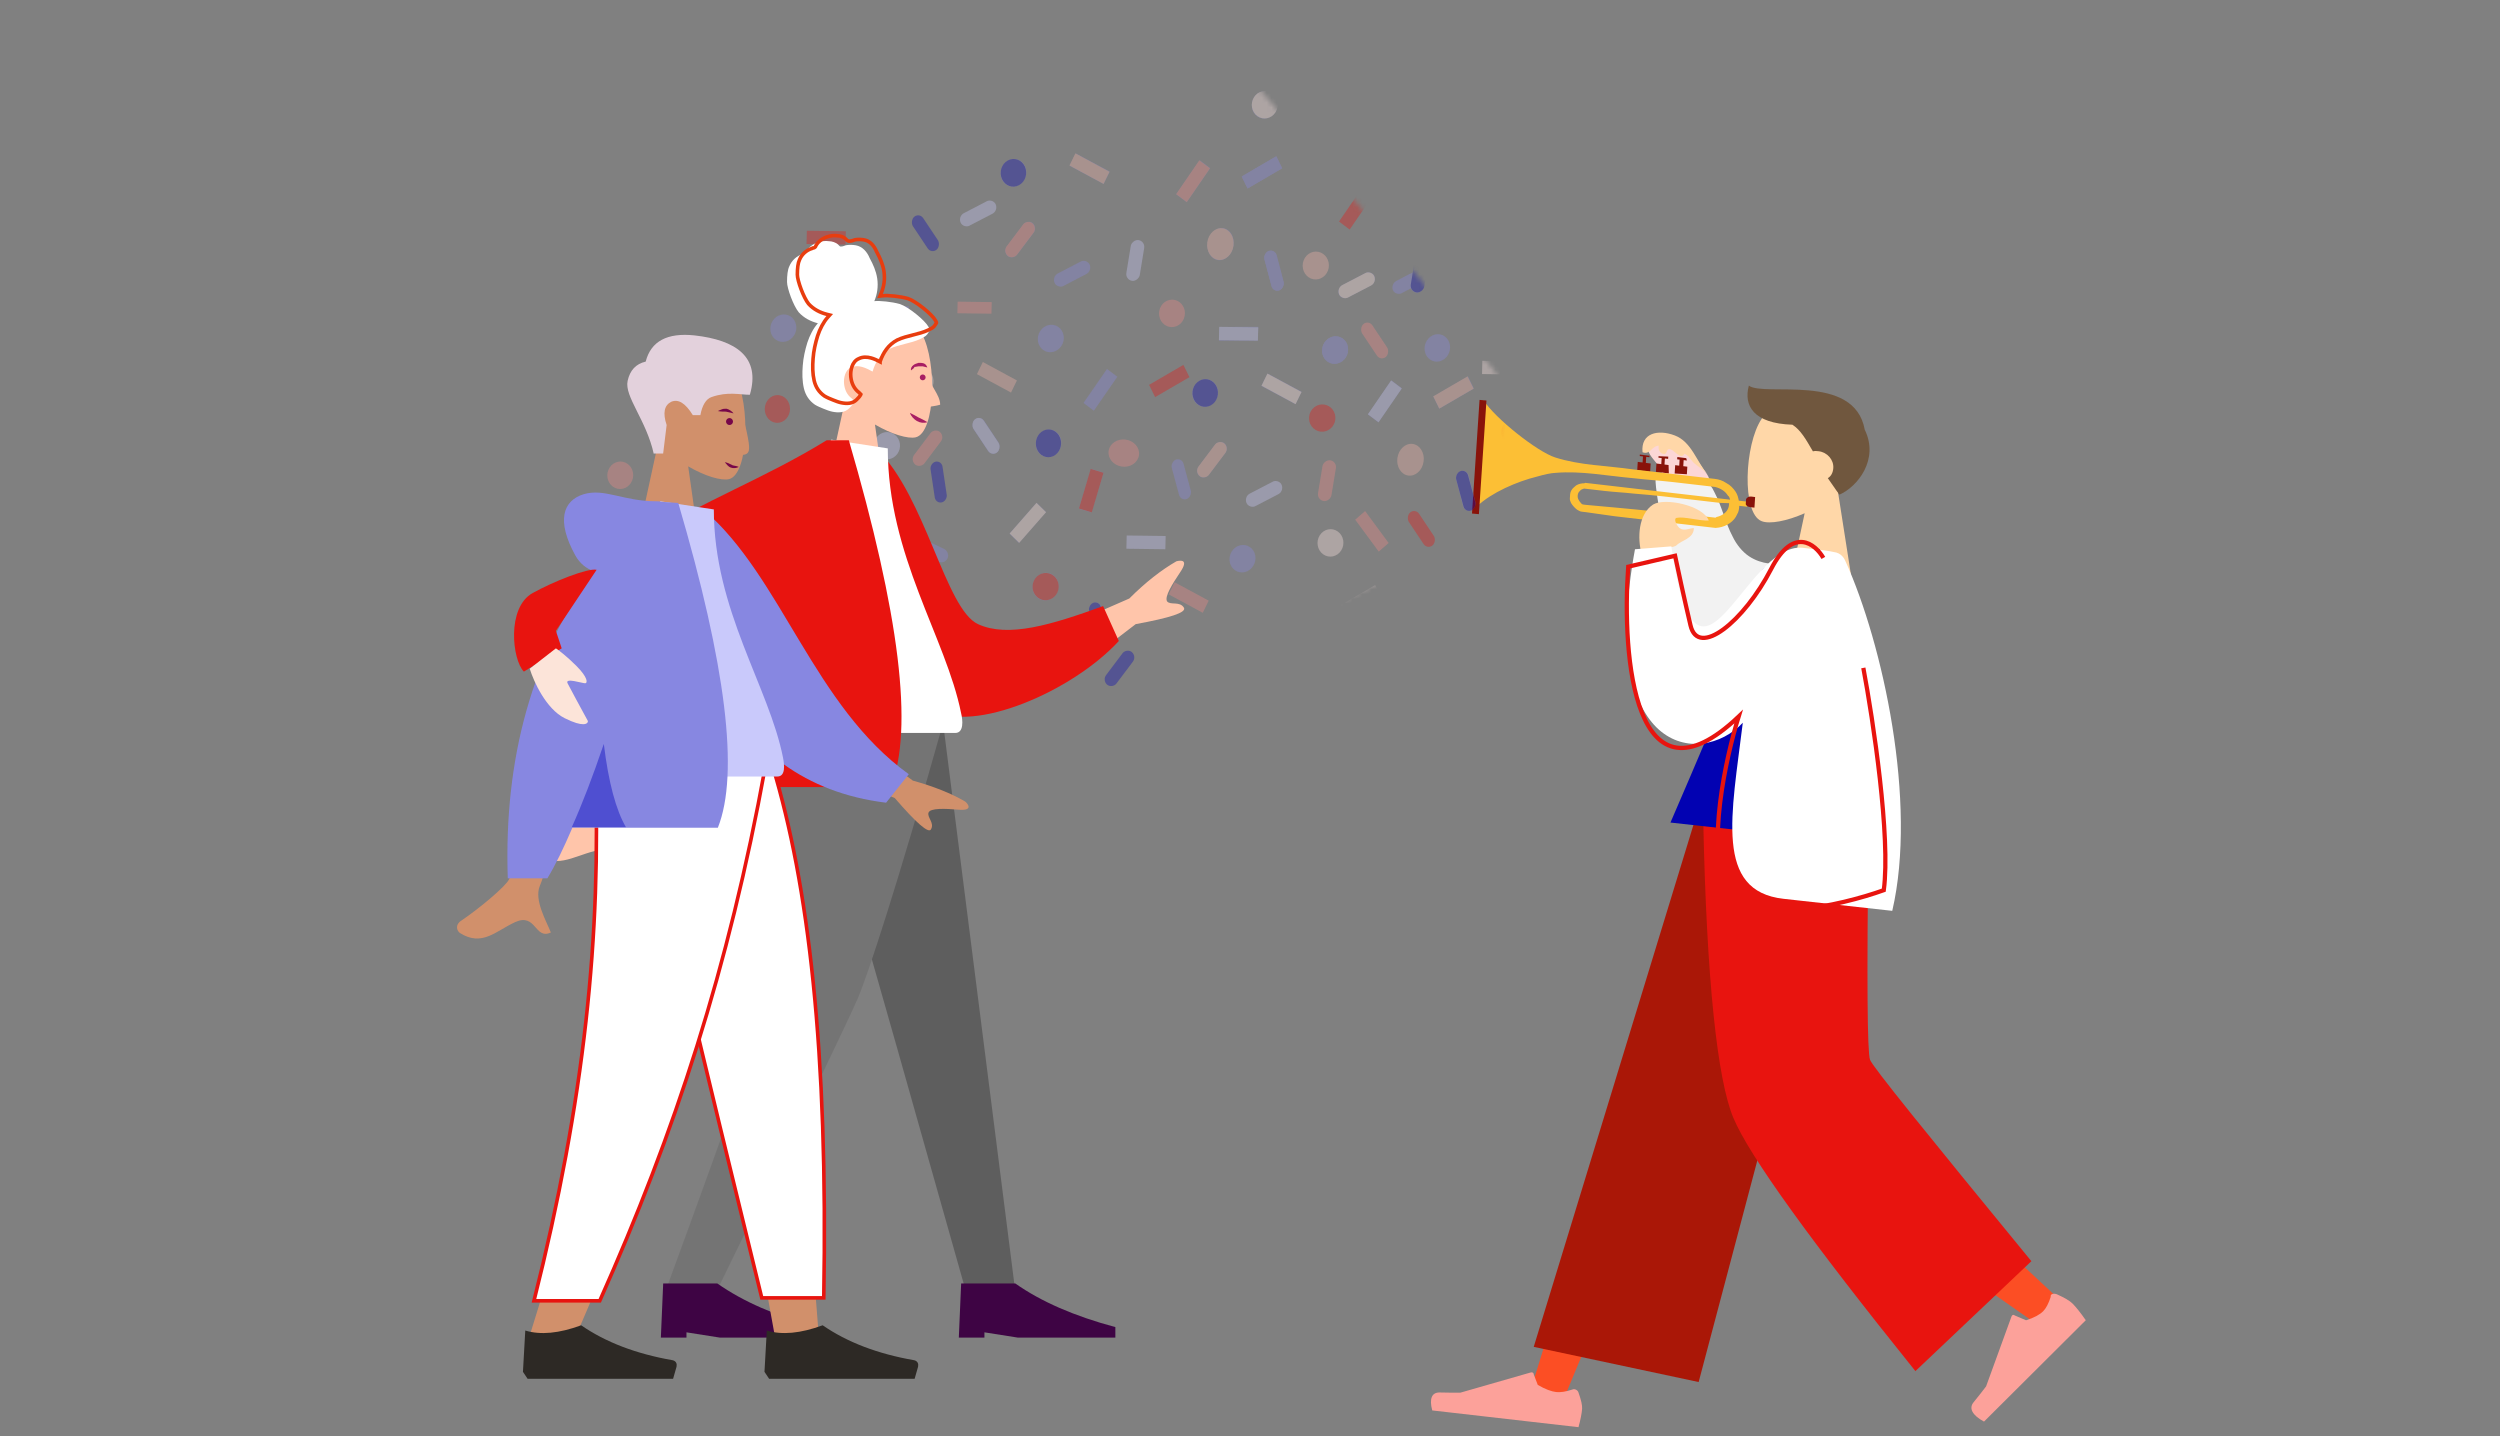 <svg fill="none" height="301" viewBox="0 0 524 301" width="524" xmlns="http://www.w3.org/2000/svg" xmlns:xlink="http://www.w3.org/1999/xlink"><rect x="0" y="0" width="524" height="301" fill="#808080" stroke="none"/><mask id="a" height="265" maskUnits="userSpaceOnUse" width="273" x="42" y="-46"><path d="m202.886-42.105c16.851 6.571 80.952 83.107 110.897 120.555 3.121 22.412-7.104 34.487-12.606 37.724l-207.969 101.917c-3.799-15.767-62.815-165.064-48.258-210.483 18.196-56.774 136.871-57.925 157.936-49.712z" fill="#c4c4c4"/></mask><path d="m382.828 175.097-32.282 63.354-22.53 54.168-7.332-.803 36.91-119.484z" fill="#fc4e24"/><path d="m386.954 174.875c-1.269 23.086.745 54.762 1.314 56.276.436 1.016 14.992 14.885 43.993 41.803l-5.379 4.566c-34.76-24.168-52.72-37.606-54.205-40.512-2.233-4.28-7.864-42.162-12.846-65.133z" fill="#fc4e24"/><path d="m431.106 271.273c1.652.749 2.717 1.365 3.314 1.968.717.723 1.676 1.923 2.76 3.478-.803.8-7.914 7.883-21.334 21.249-2.484-1.359-3.214-2.787-2.186-4.05 1.027-1.263 1.94-2.412 2.624-3.332l5.323-14.643c.11-.349.458-.457.697-.216l2.36 1.004c1.744-.54 2.9-1.212 3.588-1.898.574-.571 1.138-1.612 1.578-3.008-.129-.591.569-.806 1.276-.552-.12-.121-.12-.121 0 0z" fill="#fca19a"/><path d="m330.844 291.854c.558 1.581.816 2.672.766 3.425-.061.903-.317 2.24-.758 3.858-1.154-.132-11.372-1.302-30.655-3.51-.662-2.503-.077-3.802 1.581-3.764 1.659.039 3.152.058 4.316.039l14.734-4.23c.339-.112.659.076.639.377l.847 2.221c1.597.941 2.896 1.394 3.884 1.507.825.094 1.999-.075 3.358-.526.514-.245 1.153.132 1.288.603z" fill="#fca19a"/><path d="m356.037 289.676-34.566-7.374 33.732-110.237 31.078 3.415z" fill="#aa1707"/><path d="m425.777 264.347-24.309 23.038c-21.985-27.343-34.81-45.101-38.152-53.074-3.341-7.973-5.62-28.771-6.32-62.5l34.636 3.826c-.365 29.567-.251 44.949.321 46.468.415 1.34 11.805 15.38 33.824 42.242z" fill="#e8140f"/><path d="m385.241 103.099c2.741-2.571 4.841-5.862 4.746-9.738-.123-11.448-16.983-10.893-20.76-5.549-3.606 5.365-4.19 19.789-.002 21.418 1.673.684 5.322-.006 9.033-1.655l-3.19 14.917 13.459 1.613z" fill="#ffd7a8"/><path d="m375.692 89.019c1.76 1.153 2.801 3.025 4.295 5.586.343-.122.841-.067 1.173-.03 1.827.202 3.222 1.793 3.1 3.537-.066.951-.454 1.707-1.151 2.11.764 1.043 1.517 2.244 2.435 3.464 3.797-1.658 8.38-7.383 5.302-13.634-2.17-12.062-21.11-6.802-24.287-9.229-1.129 4.189.952 7.933 9.133 8.197z" fill="#70573e"/><path d="m358.301 100.721c.066-.95-1.649-2.734-2.092-3.58-1.382-1.748-3.097-3.532-5.387-4.263-1.637-.5-5.088-1.359-5.42.997-.088 1.266 1.483 2.716 2.246 3.757.753 1.2 1.107 3.312 2.047 4.214.941.901 4.403 1.602 5.454.921" fill="#fcd6d6"/><path d="m383.794 117.868c-5.625-1.102-11.892 2.211-17.183-1.259-1.443-.96-2.674-2.539-3.407-4.062-1.631-3.064-2.241-6.337-3.873-9.401-1.02-2.196-2.296-3.138-4.981-3.115-2.351.061-4.858-.056-7.21.004-1.01.049 3.731 23.487 4.408 25.805.666 2.477 1.665 4.991 3.717 6.82 2.363 2.184 5.647 3.188 8.83 3.22 3.35.05 7.41-.463 10.516-1.722 4.149-1.784 6.4-5.221 9.151-8.602" fill="#f2f2f2"/><g fill="#89130a"><path d="m345.872 98.889-2.708-.337.108-1.74 1.016.126.078-1.266-.677-.084.02-.316 2.031.253-.02.316-.677-.084-.078 1.266 1.015.126z"/><path d="m353.665 97.816-.098 1.587-2.558-.158.108-1.746.849.105.079-1.269-.509-.063.029-.476 1.869.232.14.497-.679-.085-.079 1.27z"/><path d="m349.792 99.234-2.712-.337.108-1.742 1.017.126.078-1.267-.677-.084.019-.317 2.044.095-.03.475-.678-.084-.078 1.267.847.105z"/></g><path d="m310.943 83.873c2.41 3.803 11.263 10.804 15.01 12.005 5.213 1.677 10.868 1.72 16.307 2.504l17.173 1.992c.825.096 1.641.343 2.436.895.806.4 1.426 1.085 1.881 1.75.455.666.579 1.293.704 1.92l.661.077.33.038.825.096-.07 1.064-.826-.096-.33-.038-.495-.058c-.041.609-.081 1.217-.452 1.786-.596 1.463-2.163 2.507-3.845 2.772-.165-.02-.505.094-.67.075s-.496-.057-.661-.077l-.33-.038-.33-.038-.496-.058-2.146-.249c-5.779-.67-11.394-1.321-17.173-1.991l-6.099-.861-.166-.019-.165-.019c-.165-.019-.33-.038-.495-.057-.33-.039-.65-.229-.971-.419-.475-.362-.94-.875-1.24-1.37-.145-.323-.29-.646-.269-.95l.01-.152s.01-.152.02-.304l.01-.152.01-.152c.01-.152.01-.152.01-.152.041-.608.411-1.178.937-1.577.36-.417 1.041-.645 1.712-.72.165.019.33.038.505-.095.165.019.33.039.495.058l.826.095 2.972.345c1.982.23 3.963.46 6.11.709 3.963.459 8.091.938 12.054 1.397 1.981.23 3.963.46 6.109.709l1.817.211c-.145-.324-.125-.628-.445-.818-.6-.989-1.56-1.56-2.706-1.846l-4.293-.498c-1.487-.172-2.808-.325-4.294-.497-2.807-.326-5.789-.519-8.596-.844-5.459-.48-10.878-1.568-16.233-1.117-1 .037-2.352.34-3.878.776-4.229 1.042-9.54 3.336-12.559 6.203zm49.653 21.537c-1.982-.23-3.963-.46-6.11-.709-3.963-.459-8.091-.938-12.064-1.245-1.981-.23-3.973-.308-6.12-.557l-2.972-.345-.66-.076c-.165-.019-.165-.019-.33-.038-.166-.02-.166-.02-.331-.039-.34.114-.68.228-.866.513-.525.398-.586 1.31-.286 1.805.145.323.455.665.61.836.155.172.32.191.485.21l.33.038.166.019.165.019 6.119.557c5.79.518 11.404 1.169 17.193 1.687l2.147.249.495.058.33.038.166.019c.165.019.165.019.33.038.165.02.33.039.34-.113 1.011-.189 2.052-.835 2.443-1.709.196-.436.216-.74.246-1.197z" fill="#fcbf35"/><path d="m365.981 104.592c.189-.298.547-.575 1.052-.515l.842.1-.144 2.224-.842-.101c-.506-.06-.832-.258-.98-.596z" fill="#89130a"/><path d="m311.561 83.951-1.584 23.819-1.447-.134 1.584-23.818z" fill="#89130a"/><path d="m392.792 177.125-42.664-4.716c11.708-27.161 18.167-42.13 19.061-52.541.034-.481 1.108-1.332 1.601-1.116 3.292 1.334 6.606-2.504 10.581-3.681 9.174 16.535 11.193 36.16 11.421 62.054z" fill="#0202b2"/><path d="m351.432 114.278c.908-1.018 3.609-1.359 3.598-3.597-1.008.048-2.059.731-3.012-.013-.631-.549-1.362-2.068-.52-2.135 1.527-.311 4.639.672 6.654.575-1.119-3.159-9.202-4.851-11.649-3.364-3.155 2.049-3.342 7.141-2.401 10.441 1.163.128 2.403-.853 3.765-1.182 1.528-.311 2.856-.164 3.565-.725z" fill="#ffd7a8"/><path d="m377.794 114.815c-12.23-1.191-22.031 37.876-27.471-.297l-7.632.607c-7.871 42.828 13.676 45.857 22.6 36.363-2.351 19.251-5.997 35.295 8.564 36.906 7.03.778 14.562 1.611 22.763 2.518 5.296-22.795-2.006-56.015-9.753-73.158-.29-.677-.881-1.871-2.555-2.057-1.495-.326-3.671-.567-6.516-.882z" fill="#fff"/><path d="m357.931 99.443c-2.313-2.623-3.35-6.842-6.919-8.182s-7.127-.466-6.741 3.524c1.619.651 1.927-1.368 3.426-1.361-.199.452.066 1.429.716 1.658 1.135.44.727-.868 1.399-.952 1.167-.03 2.324 2.466 3.261.99.815.247 1.399 1.417 2.027 1.96.782.718 1.906 1.315 2.831 2.364z" fill="#ffd7a8"/><path d="m382.176 116.94c-1.714-2.965-6.297-6.661-10.916 2.269-5.773 11.162-15.31 18.743-16.926 11.884-1.292-5.487-2.699-12.019-3.241-14.599l-9.821 2.285c-1.373 19.09 1.334 52.101 23.143 31.422-2.668 8.561-6.885 27.728-2.408 35.907 4.476 8.178 23.754 3.721 32.834.471 1.47-11.078-2.228-35.621-4.288-46.587" stroke="#e8140f" stroke-width=".891"/><g mask="url(#a)" opacity=".5"><g opacity=".7"><g fill="#8787e1"><ellipse cx="2.753" cy="3.352" rx="2.753" ry="3.352" transform="matrix(-.979 -.123 -.153 1.001 259.039 48.155)"/><path d="m0 0h2.758v8.547h-2.758z" transform="matrix(-.787 -.593 -.576 .834 293.82 81.385)"/><path d="m0 0h2.758v8.547h-2.758z" transform="matrix(-.787 -.593 -.576 .834 253.641 35.234)"/><rect height="8.483" rx="1.359" transform="matrix(-.942 .332 .253 .97 307.438 98.319)" width="2.718"/><rect height="8.483" rx="1.359" transform="matrix(-.942 .332 .253 .97 267.258 52.167)" width="2.718"/><ellipse cx="2.746" cy="2.849" rx="2.746" ry="2.849" transform="matrix(.804 .57 .55 -.852 261.312 22.818)"/><path d="m0 0h2.802v8.358h-2.802z" transform="matrix(.436 .896 .867 -.507 300.445 83.144)"/><path d="m0 0h2.802v8.358h-2.802z" transform="matrix(.436 .896 .867 -.507 260.266 36.994)"/><rect height="8.601" rx="1.388" transform="matrix(.976 .143 .175 -.998 295.484 61.108)" width="2.776"/><ellipse cx="2.805" cy="2.772" rx="2.805" ry="2.772" transform="matrix(-.411 -.909 -.877 .487 256.18 83.565)"/><ellipse cx="2.805" cy="2.772" rx="2.805" ry="2.772" transform="matrix(-.411 -.909 -.877 .487 216.008 37.416)"/><ellipse cx="2.726" cy="2.838" rx="2.726" ry="2.838" transform="matrix(.969 -.226 -.16 -.992 217.586 96.351)"/><path d="m0 0h2.846v8.211h-2.846z" transform="matrix(.041 -1.01 -.989 .002 263.617 71.383)"/><path d="m0 0h2.846v8.211h-2.846z" transform="matrix(.041 -1.01 -.989 .002 190.367 67.069)"/><path d="m0 0h2.76v8.604h-2.76z" transform="matrix(.944 .279 .296 -.97 226.148 106.631)"/><rect height="8.532" rx="1.38" transform="matrix(-.757 -.632 -.611 .808 257.68 93.787)" width="2.761"/><rect height="8.532" rx="1.38" transform="matrix(-.757 -.632 -.611 .808 217.492 47.637)" width="2.761"/><rect height="8.341" rx="1.395" transform="matrix(.79 -.626 -.548 -.828 207.867 95.683)" width="2.79"/><ellipse cx="2.852" cy="2.759" rx="2.852" ry="2.759" transform="matrix(-.012 1.01 .989 -.033 277.141 70.582)"/><ellipse cx="2.852" cy="2.759" rx="2.852" ry="2.759" transform="matrix(-.012 1.01 .989 -.033 161.492 65.994)"/><ellipse cx="2.738" cy="2.869" rx="2.738" ry="2.869" transform="matrix(-.952 -.252 -.267 .978 222.531 120.836)"/><path d="m0 0h2.86v8.188h-2.86z" transform="matrix(-.451 .909 .868 .465 265.695 78.304)"/><path d="m0 0h2.86v8.188h-2.86z" transform="matrix(-.451 .909 .868 .465 225.492 32.155)"/><path d="m0 0h2.767v8.505h-2.767z" transform="matrix(-.704 -.692 -.667 .761 219.227 107.312)"/><rect height="8.336" rx="1.404" transform="matrix(.394 .917 .888 -.466 280.102 60.449)" width="2.807"/><rect height="8.336" rx="1.404" transform="matrix(.394 .917 .888 -.466 291.414 59.545)" width="2.807"/><rect height="8.528" rx="1.344" transform="matrix(-.973 .207 .138 .996 230.688 126.033)" width="2.687"/><path d="m0 0h2.758v8.547h-2.758z" transform="matrix(-.787 -.593 -.576 .834 234.195 78.967)"/><path d="m0 0h2.799v8.321h-2.799z" transform="matrix(.762 -.662 -.586 -.799 298.719 155.125)"/><path d="m0 0h2.802v8.358h-2.802z" transform="matrix(.436 .896 .867 -.507 260.266 36.994)"/><rect height="8.182" rx="1.432" transform="matrix(-.414 .927 .888 .424 191.945 112.217)" width="2.864"/><ellipse cx="2.726" cy="2.838" rx="2.726" ry="2.838" transform="matrix(.969 -.226 -.16 -.992 299.078 76.355)"/><ellipse cx="2.852" cy="2.759" rx="2.852" ry="2.759" transform="matrix(-.012 1.01 .989 -.033 277.141 70.582)"/><ellipse cx="2.852" cy="2.759" rx="2.852" ry="2.759" transform="matrix(-.012 1.01 .989 -.033 168.773 112.569)"/><ellipse cx="2.852" cy="2.759" rx="2.852" ry="2.759" transform="matrix(-.012 1.01 .989 -.033 257.734 114.312)"/><ellipse cx="2.852" cy="2.759" rx="2.852" ry="2.759" transform="matrix(-.012 1.01 .989 -.033 217.555 68.16)"/><rect height="8.44" rx="1.332" transform="matrix(-.93 .322 .264 .98 267.141 52.169)" width="2.665"/><rect height="8.44" rx="1.332" transform="matrix(-.93 .322 .264 .98 198.508 136.616)" width="2.665"/><rect height="8.44" rx="1.332" transform="matrix(-.93 .322 .264 .98 145.469 121.793)" width="2.665"/><rect height="8.44" rx="1.332" transform="matrix(-.93 .322 .264 .98 247.727 95.9)" width="2.665"/><rect height="8.173" rx="1.408" transform="matrix(-.404 .92 .895 .432 306.617 121.744)" width="2.816"/><rect height="8.407" rx="1.419" transform="matrix(.407 .928 .875 -.455 220.461 57.97)" width="2.838"/></g><rect fill="#e8140f" height="8.595" rx="1.396" transform="matrix(-.77 -.641 -.6 .797 301.555 32.976)" width="2.791"/><ellipse cx="2.801" cy="2.831" fill="#e8140f" rx="2.801" ry="2.831" transform="matrix(-.977 -.135 -.139 1.002 280.266 85.167)"/><ellipse cx="2.801" cy="2.831" fill="#e8140f" rx="2.801" ry="2.831" transform="matrix(-.977 -.135 -.139 1.002 195.773 143.486)"/><ellipse cx="2.801" cy="2.831" fill="#e8140f" rx="2.801" ry="2.831" transform="matrix(-.977 -.135 -.139 1.002 204.711 139.787)"/><path d="m0 0h2.792v8.603h-2.792z" fill="#e8140f" transform="matrix(-.799 -.601 -.565 .824 287.75 41.023)"/><path d="m0 0h2.829v8.433h-2.829z" fill="#e8140f" transform="matrix(.449 .908 .853 -.496 240.844 80.665)"/><ellipse cx="2.708" cy="2.854" fill="#e8140f" rx="2.708" ry="2.854" transform="matrix(.96 -.213 -.174 -1 160.836 89.15)"/><path d="m0 0h2.741v8.302h-2.741z" fill="#e8140f" transform="matrix(.024 -1.014 -.984 -.013 177.219 51.251)"/><path d="m0 0h2.84v8.59h-2.84z" fill="#e8140f" transform="matrix(.947 .286 .287 -.967 226.148 106.584)"/><rect fill="#e8140f" height="8.268" rx="1.383" transform="matrix(.776 -.616 -.56 -.84 299.156 115.187)" width="2.766"/><ellipse cx="2.777" cy="2.838" fill="#e8140f" rx="2.777" ry="2.838" transform="matrix(-.954 -.261 -.255 .977 222.539 120.904)"/><ellipse cx="2.777" cy="2.838" fill="#e8140f" rx="2.777" ry="2.838" transform="matrix(-.954 -.261 -.255 .977 320.812 88.564)"/><path d="m0 0h2.776v8.248h-2.776z" fill="#0202b2" transform="matrix(.748 -.651 -.598 -.812 174.297 106.091)"/><rect fill="#0202b2" height="8.441" rx="1.333" transform="matrix(-.93 .322 .264 .98 307.352 98.319)" width="2.665"/><rect fill="#0202b2" height="8.555" rx="1.443" transform="matrix(.975 .153 .163 -.998 295.469 61.067)" width="2.886"/><ellipse cx="2.807" cy="2.77" fill="#0202b2" rx="2.807" ry="2.77" transform="matrix(-.424 -.92 -.864 .476 256.195 83.633)"/><ellipse cx="2.807" cy="2.77" fill="#0202b2" rx="2.807" ry="2.77" transform="matrix(-.424 -.92 -.864 .476 216 37.484)"/><ellipse cx="2.708" cy="2.854" fill="#0202b2" rx="2.708" ry="2.854" transform="matrix(.96 -.213 -.174 -1 217.656 96.352)"/><rect fill="#0202b2" height="8.594" rx="1.396" transform="matrix(-.77 -.641 -.6 .797 238.297 137.563)" width="2.791"/><rect fill="#0202b2" height="8.268" rx="1.383" transform="matrix(.776 -.616 -.56 -.84 195.211 53.209)" width="2.766"/><rect fill="#0202b2" height="8.506" rx="1.305" transform="matrix(-.963 .197 .15 1.004 230.578 126.038)" width="2.611"/><rect fill="#0202b2" height="8.506" rx="1.305" transform="matrix(-.963 .197 .15 1.004 197.359 96.509)" width="2.611"/><ellipse cx="2.756" cy="2.842" fill="#ffe5e4" rx="2.756" ry="2.842" transform="matrix(.814 .579 .538 -.843 261.32 22.755)"/><ellipse cx="2.756" cy="2.842" fill="#ffe5e4" rx="2.756" ry="2.842" transform="matrix(.814 .579 .538 -.843 275.094 114.591)"/><path d="m0 0h2.829v8.433h-2.829z" fill="#ffe5e4" transform="matrix(.449 .908 .853 -.496 281.055 126.816)"/><ellipse cx="2.807" cy="2.77" fill="#ffe5e4" rx="2.807" ry="2.77" transform="matrix(-.424 -.92 -.864 .476 196.578 81.213)"/><path d="m0 0h2.741v8.302h-2.741z" fill="#ffe5e4" transform="matrix(.024 -1.014 -.984 -.013 318.805 78.508)"/><path d="m0 0h2.817v8.169h-2.817z" fill="#ffe5e4" transform="matrix(-.44 .902 .875 .473 265.648 78.305)"/><path d="m0 0h2.793v8.576h-2.793z" fill="#ffe5e4" transform="matrix(-.717 -.702 -.656 .749 219.25 107.36)"/><rect fill="#ffe5e4" height="8.406" rx="1.419" transform="matrix(.407 .928 .875 -.455 280.109 60.391)" width="2.838"/><ellipse cx="3.257" cy="2.826" fill="#ef8986" rx="3.257" ry="2.826" transform="matrix(-.977 -.135 -.139 1.002 239.125 92.577)"/><path d="m0 0h2.792v8.602h-2.792z" fill="#ef8986" transform="matrix(-.799 -.601 -.565 .824 253.609 35.281)"/><path d="m0 0h2.776v8.248h-2.776z" fill="#ef8986" transform="matrix(.748 -.651 -.598 -.812 288.984 115.62)"/><ellipse cx="2.756" cy="2.842" fill="#ef8986" rx="2.756" ry="2.842" transform="matrix(.814 .579 .538 -.843 241.875 66.484)"/><ellipse cx="2.756" cy="2.842" fill="#ef8986" rx="2.756" ry="2.842" transform="matrix(.814 .579 .538 -.843 126.234 100.417)"/><rect fill="#ef8986" height="8.555" rx="1.443" transform="matrix(.975 .153 .164 -.998 276.023 104.796)" width="2.885"/><rect fill="#ef8986" height="8.555" rx="1.443" transform="matrix(.975 .153 .164 -.998 175.641 160.233)" width="2.885"/><path d="m0 0h2.399v7.265h-2.399z" fill="#ef8986" transform="matrix(.024 -1.013 -.984 -.013 207.812 65.751)"/><rect fill="#ef8986" height="8.594" rx="1.396" transform="matrix(-.769 -.641 -.6 .797 217.461 47.682)" width="2.791"/><rect fill="#ef8986" height="8.594" rx="1.396" transform="matrix(-.769 -.641 -.6 .797 198.055 91.412)" width="2.791"/><rect fill="#ef8986" height="8.268" rx="1.383" transform="matrix(.776 -.616 -.56 -.84 289.367 75.686)" width="2.766"/><path d="m0 0h2.818v8.169h-2.818z" fill="#ef8986" transform="matrix(-.44 .902 .875 .473 246.195 122.038)"/><rect fill="#ef8986" height="8.506" rx="1.305" transform="matrix(-.963 .197 .15 1.004 314.375 28.754)" width="2.611"/><ellipse cx="2.811" cy="3.308" fill="#f2b3a7" rx="2.811" ry="3.308" transform="matrix(-.977 -.134 -.14 1.002 298.852 93.424)"/><ellipse cx="2.811" cy="3.308" fill="#f2b3a7" rx="2.811" ry="3.308" transform="matrix(-.977 -.134 -.14 1.002 259 48.225)"/><path d="m0 0h2.776v8.248h-2.776z" fill="#f2b3a7" transform="matrix(.748 -.651 -.598 -.812 296.656 142.554)"/><path d="m0 0h2.829v8.432h-2.829z" fill="#f2b3a7" transform="matrix(.449 .907 .853 -.496 300.406 83.077)"/><ellipse cx="2.708" cy="2.854" fill="#f2b3a7" rx="2.708" ry="2.854" transform="matrix(.96 -.213 -.174 -1 312.852 6.839)"/><rect fill="#f2b3a7" height="8.594" rx="1.396" transform="matrix(-.769 -.641 -.6 .797 257.672 93.827)" width="2.791"/><ellipse cx="2.882" cy="2.795" fill="#f2b3a7" rx="2.882" ry="2.795" transform="matrix(.005 1.014 .984 -.017 273.023 52.779)"/><path d="m0 0h2.818v8.169h-2.818z" fill="#f2b3a7" transform="matrix(-.44 .902 .875 .473 225.398 32.145)"/><path d="m0 0h2.818v8.169h-2.818z" fill="#f2b3a7" transform="matrix(-.44 .902 .875 .473 206 75.876)"/><ellipse cx="2.344" cy="2.836" fill="#c9c9fb" rx="2.344" ry="2.836" transform="matrix(-.977 -.134 -.14 1.002 279.023 137.745)"/><path d="m0 0h2.792v8.602h-2.792z" fill="#c9c9fb" transform="matrix(-.799 -.601 -.565 .824 293.805 81.422)"/><rect fill="#c9c9fb" height="8.441" rx="1.333" transform="matrix(-.93 .322 .264 .98 287.938 142.042)" width="2.665"/><rect fill="#c9c9fb" height="8.555" rx="1.443" transform="matrix(.975 .153 .163 -.998 235.852 58.642)" width="2.885"/><rect fill="#c9c9fb" height="8.555" rx="1.443" transform="matrix(.975 .153 .163 -.998 156.242 116.137)" width="2.885"/><ellipse cx="2.708" cy="2.854" fill="#c9c9fb" rx="2.708" ry="2.854" transform="matrix(.96 -.213 -.174 -1 308.883 115.851)"/><path d="m0 0h2.741v8.302h-2.741z" fill="#c9c9fb" transform="matrix(.024 -1.013 -.984 -.013 263.656 71.393)"/><path d="m0 0h2.741v8.302h-2.741z" fill="#c9c9fb" transform="matrix(.024 -1.013 -.984 -.013 244.258 115.123)"/><rect fill="#c9c9fb" height="8.268" rx="1.383" transform="matrix(.776 -.616 -.56 -.84 207.906 95.676)" width="2.766"/><ellipse cx="2.777" cy="2.838" fill="#c9c9fb" rx="2.777" ry="2.838" transform="matrix(-.954 -.261 -.255 .977 189.273 91.376)"/><ellipse cx="2.777" cy="2.838" fill="#c9c9fb" rx="2.777" ry="2.838" transform="matrix(-.954 -.261 -.255 .977 313.773 140.41)"/><path d="m0 0h2.793v8.576h-2.793z" fill="#c9c9fb" transform="matrix(-.717 -.702 -.656 .749 185.984 77.825)"/><rect fill="#c9c9fb" height="8.406" rx="1.419" transform="matrix(.407 .928 .875 -.455 200.766 45.335)" width="2.838"/><rect fill="#c9c9fb" height="8.406" rx="1.419" transform="matrix(.407 .928 .875 -.455 260.695 104.116)" width="2.838"/><rect fill="#c9c9fb" height="8.506" rx="1.305" transform="matrix(-.963 .197 .15 1.004 312.438 49.849)" width="2.611"/></g></g><path d="m168.641 151.551 19.516 68.549 14.271 50.497h10.368l-15.125-119.046z" fill="#5e5e5e"/><path d="m163.4 151.551c-.488 35.372-1.952 54.522-2.44 57.815-.488 3.172-7.685 23.663-21.468 61.231h10.734c17.687-36.104 27.445-56.474 29.518-61.231 2.074-4.757 8.417-24.029 17.931-57.815z" fill="#747474"/><path d="m138.516 280.355.488-11.344h11.343c5.367 3.781 12.32 6.831 20.98 9.148v2.196h-20.492l-6.952-1.098v1.098z" fill="#3e0444"/><path d="m200.969 280.355.488-11.344h11.344c5.366 3.781 12.319 6.831 20.979 9.148v2.196h-20.492l-6.952-1.098v1.098z" fill="#3e0444"/><path d="m177.169 83.733c-2.439-2.927-4.147-6.465-3.903-10.49.854-11.466 16.833-9.026 20.004-3.171 3.172 5.855 2.806 20.613-1.342 21.589-1.585.366-5.001-.61-8.538-2.683l2.196 15.491h-12.93z" fill="#ffc5aa"/><path d="m188.624 63.73c-1.707-.488-4.269-.732-5.367-.61.61-1.464.854-3.049.61-4.757-.244-1.586-.854-2.927-1.585-4.269-.244-.61-.61-1.22-1.098-1.708s-1.098-.854-1.83-.976c-.732-.122-1.463-.122-2.073 0-.366.122-.61.244-.854.244-.366.122-.488-.122-.732-.366-.488-.488-1.342-.732-1.952-.732-.732-.122-1.585 0-2.317.244-.732.244-1.342.61-1.952 1.22-.244.244-.488.61-.61.854 0 .122-.122.244-.244.244s-.244 0-.366.122c-1.219.366-2.317 1.342-2.805 2.562-.366.732-.488 1.952-.488 3.293s1.342 5.001 2.439 6.343c1.098 1.22 2.562 1.952 4.026 2.317-.976 1.098-1.708 2.561-2.196 4.025-.488 1.586-.854 3.171-.976 4.879-.122 1.586-.122 3.171.244 4.757.366 1.464 1.098 2.562 2.318 3.415.61.366 1.22.61 1.829.854.61.244 1.22.488 1.83.61 1.22.244 2.562.244 3.537-.732.366-.366.732-.732.976-1.22.122-.122.122-.244 0-.366-.122-.122-.366-.366-.488-.488-.975-.732-1.463-1.83-1.585-3.049-.122-1.22.244-2.927 1.463-3.415 1.464-.732 3.172.122 4.514.854.609-2.074 1.707-3.781 3.537-4.757 2.073-.976 4.391-1.098 6.464-2.074.488-.244 1.098-.488 1.464-.976.122-.244.366-.488.488-.732.122-.366-.122-.61-.244-.854-.732-1.342-4.147-4.147-5.977-4.757z" fill="#fff"/><path d="m184.458 75.822c-.577-.303-1.224-.609-1.888-.792-.825-.226-1.717-.274-2.557.141-.739.301-1.188.957-1.436 1.651-.25.7-.314 1.489-.249 2.147.129 1.287.647 2.487 1.713 3.297l.399.399v.001c-.213.425-.533.75-.905 1.122-.836.836-2.009.866-3.197.629-.57-.114-1.147-.344-1.763-.59-.609-.244-1.188-.476-1.765-.82-1.134-.797-1.812-1.813-2.156-3.187-.353-1.531-.355-3.073-.234-4.64v-.002c.119-1.669.476-3.223.958-4.791.478-1.432 1.189-2.843 2.119-3.89l.414-.466-.605-.151c-1.406-.352-2.795-1.05-3.83-2.197-.507-.623-1.097-1.821-1.565-3.059-.232-.615-.43-1.227-.569-1.764-.141-.544-.215-.987-.215-1.274 0-1.344.127-2.481.448-3.124l.007-.014.006-.015c.445-1.111 1.452-2.006 2.564-2.34l.091-.027.067-.067c.004-.004.007-.007.009-.008.003-.001.009-.002.022-.003.017-.001.036-.001.068-.001.184 0 .336-.088.435-.187.077-.077.148-.188.175-.32.115-.213.318-.508.511-.701.569-.569 1.128-.903 1.804-1.129.693-.231 1.483-.339 2.136-.23l.031.005h.031c.544 0 1.289.225 1.685.621.037.036.066.069.1.106.017.019.036.039.057.061.054.058.125.131.211.193.091.065.204.121.343.141.117.017.234.005.349-.026.16-.009.307-.05.439-.094.07-.023.142-.049.212-.075l.018-.006c.071-.026.143-.052.221-.079.553-.107 1.228-.108 1.914.007.641.107 1.182.427 1.625.871.445.445.785 1.009 1.014 1.581l.009.021.01.02c.724 1.327 1.31 2.623 1.544 4.144.233 1.636 0 3.152-.585 4.556l-.246.591.636-.071c.507-.056 1.39-.029 2.373.076.974.105 2.015.284 2.841.519.847.285 2.111 1.1 3.275 2.037.577.465 1.119.951 1.558 1.399.443.452.763.847.921 1.135.034.066.073.131.104.182.005.008.01.015.014.023.038.062.065.109.085.154.03.068.039.117.024.177-.043.079-.108.166-.195.282l-.009.012c-.078.105-.177.237-.252.377-.14.178-.331.324-.558.458-.173.101-.346.185-.525.272-.074.036-.149.072-.226.11-.997.468-2.057.735-3.159 1.01l-.017.004c-1.087.272-2.215.554-3.285 1.057l-.008.004-.009.004c-1.81.966-2.929 2.599-3.582 4.542z" stroke="#e83d0f" stroke-width=".755"/><path d="m194.741 78.611c0 2.196 2.318 4.025 2.318 6.221-.854.244-1.83.366-2.684.488" fill="#ffc5aa"/><path d="m194.378 88.491c-.732.244-1.586.122-2.195-.244-.61-.366-1.22-.976-1.464-1.708.732.366 1.22.61 1.829.976.488.244 1.098.488 1.83.976z" fill="#a81e63"/><path d="m190.954 77.635c-.122-.366.122-.854.488-1.098.243-.244.731-.366 1.097-.488.366 0 .732 0 1.098.122s.61.488.732.854c-.366-.122-.61-.122-.976-.244-.244 0-.61 0-.854 0s-.488.122-.854.122c-.122.366-.487.488-.731.732z" fill="#a81e63"/><path d="m193.399 79.709c.337 0 .61-.273.61-.61s-.273-.61-.61-.61-.61.273-.61.61.273.61.61.61z" fill="#a81e63"/><path d="m217.183 133.988 19.516-8.538c3.416-3.415 6.709-5.976 9.88-7.806.976-.244 2.562-.366.854 2.196-1.708 2.561-3.415 5.244-2.805 6.22.732.854 2.683-.122 3.537 1.342.488.976-2.805 2.073-10.124 3.415l-14.637 11.222zm-78.918 2.44 10.977 2.195c-11.099 20.736-17.076 31.592-17.808 32.933-1.83 2.806-.122 7.929.488 10.612-3.903.854-2.318-5.001-7.319-3.781-4.513 1.098-8.416 4.025-12.563.122-.488-.488-.854-1.952.854-2.684 4.391-1.951 10.977-5.488 11.953-6.83 1.464-2.074 5.855-12.807 13.418-32.567z" fill="#ffc5aa"/><path d="m179.25 95.079 4.635-.854c10.124 9.88 14.271 33.421 21.102 36.592 6.343 2.927 15.491.122 26.225-3.781l3.293 7.318c-9.758 10.612-30.616 19.516-39.032 14.393-13.54-7.928-16.711-37.08-16.223-53.668z" fill="#e8140f"/><path d="m159 153.626h41.228c1.83 0 1.586-2.683 1.22-4.147-3.172-15.857-15.369-32.933-15.369-55.498l-11.832-1.83c-9.88 15.857-13.295 35.373-15.247 61.475z" fill="#fff"/><path d="m154.858 137.648c-8.416 15.125-15.491 26.102-21.224 32.689l-18.337-24.687c5.611-34.518 31.389-37.032 57.979-53.376h.122 4.513c10.612 36.348 13.662 60.621 8.783 72.696h-37.081c.854-8.904 2.684-18.174 5.245-27.322z" fill="#e8140f"/><path d="m133.273 160.441 19.761 67.94 9.27 51.107h9.27l-9.27-119.047z" fill="#d1906b"/><path d="m124.367 160.441c1.342 35.373.854 54.523.488 57.816-.366 3.171-2.073 24.638-14.027 62.328h9.636c15.735-36.104 21.346-57.571 23.054-62.328 1.829-4.757 7.196-24.029 15.003-57.816z" fill="#d1906b"/><path d="m159.668 272.036c-12.445-50.749-21.29-87.82-26.418-111.217h28.769c7.357 24.511 11.589 58.942 10.644 111.217z" fill="#fff" stroke="#e8140f" stroke-width=".755"/><path d="m125.708 272.646h-13.786c10.61-42.109 14.134-76.681 12.837-111.827h35.627c-7.661 42.123-18.94 76.56-34.678 111.827z" fill="#fff" stroke="#e8140f" stroke-width=".755"/><path d="m109.609 287.537.488-8.66c3.172.976 7.075.61 11.71-1.098 5.123 3.538 11.466 5.977 19.15 7.319.61.122.976.61.854 1.219v.122l-.732 2.562h-19.272-11.222z" fill="#2d2925"/><path d="m160.234 287.537.488-8.66c3.172.976 7.075.61 11.71-1.098 5.123 3.538 11.466 5.977 19.15 7.319.61.122.976.61.854 1.219v.122l-.732 2.562h-19.272-11.222z" fill="#2d2925"/><path d="m138.021 92.502c-2.44-2.927-4.147-6.465-3.903-10.49.854-11.466 16.832-9.026 20.004-3.171 3.171 5.855 2.805 20.613-1.342 21.589-1.586.366-5.001-.61-8.538-2.683l2.195 15.491h-12.929z" fill="#d1906b"/><path d="m137.043 95.185c-1.585-7.196-6.221-12.075-5.489-15.369.488-2.196 1.708-3.537 3.782-4.025 1.097-4.269 4.513-6.099 10.246-5.489 8.66.976 13.905 4.513 11.587 12.441-2.073 0-4.635-.732-8.05.488-1.098.366-1.952 1.708-2.318 3.781h-1.585c-1.586-2.562-3.05-3.415-4.513-2.805-1.464.732-1.83 2.317-.976 4.879l-.732 5.977h-1.952z" fill="#e3d1dc"/><path d="m155.827 87.867c.488 1.586.854 3.293 1.098 4.879.244 1.83.122 2.805-2.073 2.562" fill="#d1906b"/><path d="m153.754 86.647c-.609-.122-1.097-.244-1.585-.366-.488 0-1.098-0-1.708-.122.244-.122.488-.244.854-.366.244-.122.61-.122.976-.122.487.122 1.097.488 1.463.976z" fill="#770649"/><path d="m152.904 89.087c.404 0 .732-.328.732-.732s-.328-.732-.732-.732-.732.328-.732.732.328.732.732.732z" fill="#770649"/><path d="m154.849 97.87c-.488.244-1.097.366-1.707.122-.61-.244-.854-.732-1.22-1.098.244 0 .61.122.854.244s.488.244.731.366c.244.122.854.122 1.342.366z" fill="#770649"/><path d="m175.228 151.782 16.101 11.832c4.391 1.219 8.051 2.683 10.978 4.391.732.61 1.586 1.951-1.342 1.707-2.927-.244-5.976-.366-6.342.61s1.341 2.196.487 3.537c-.487.854-3.049-1.341-7.562-6.586l-15.979-6.587zm-62.085.366h10.612c-6.587 21.102-10.002 32.323-10.612 33.543-1.22 2.927 1.341 7.318 2.317 9.758-3.415 1.585-3.049-4.147-7.44-2.196-4.026 1.83-6.953 5.245-11.588 2.318-.61-.366-1.22-1.708.366-2.684 3.781-2.561 9.148-7.074 9.88-8.538.976-1.829 3.171-12.563 6.465-32.201z" fill="#d1906b"/><path d="m143.277 107.749 4.391-.731c16.223 14.027 22.931 40.983 42.814 55.254l-4.758 5.976c-34.641-4.269-43.179-37.202-42.447-60.499z" fill="#8787e1"/><path d="m124.125 162.759h38.788c1.83 0 1.464-2.562 1.22-3.903-2.927-14.881-14.515-30.982-14.515-52.083l-11.222-1.708c-9.27 14.881-12.441 33.177-14.271 57.694z" fill="#c9c9fb"/><path d="m124.483 119.703c-1.586-.488-2.928-1.586-3.904-3.294-4.025-7.318-2.561-11.465 1.708-12.807 4.391-1.342 8.295 1.464 15.247 1.464.366 0 .732 0 1.098.122l3.537.244c10.002 34.03 12.808 56.717 8.295 68.061h-30.494c-1.83 4.269-3.538 7.806-5.245 10.612h-8.295c-.854-25.371 5.245-46.838 18.053-64.402z" fill="#8787e1"/><path d="m126.56 155.929c.976 8.05 2.562 13.905 4.635 17.442h-11.343c2.195-4.879 4.391-10.612 6.708-17.442z" fill="#4f4fd1"/><path d="m111.635 124.305c4.391-2.44 11.587-5.286 13.417-4.879l-8.538 12.807 1.219 3.659-7.928 4.879c-2.44-2.439-3.659-13.417 1.83-16.466z" fill="#e8140f"/><path d="m118.35 150.528c-3.903-1.951-6.506-7.725-7.319-10.367l5.489-4.269c.61.406 2.318 1.707 4.269 3.659 2.44 2.439 2.44 3.659 1.83 3.659s-4.269-1.22-3.659 0c.488.976 3.049 5.692 4.269 7.928 0 .61-.976 1.342-4.879-.61z" fill="#fce4d9"/></svg>